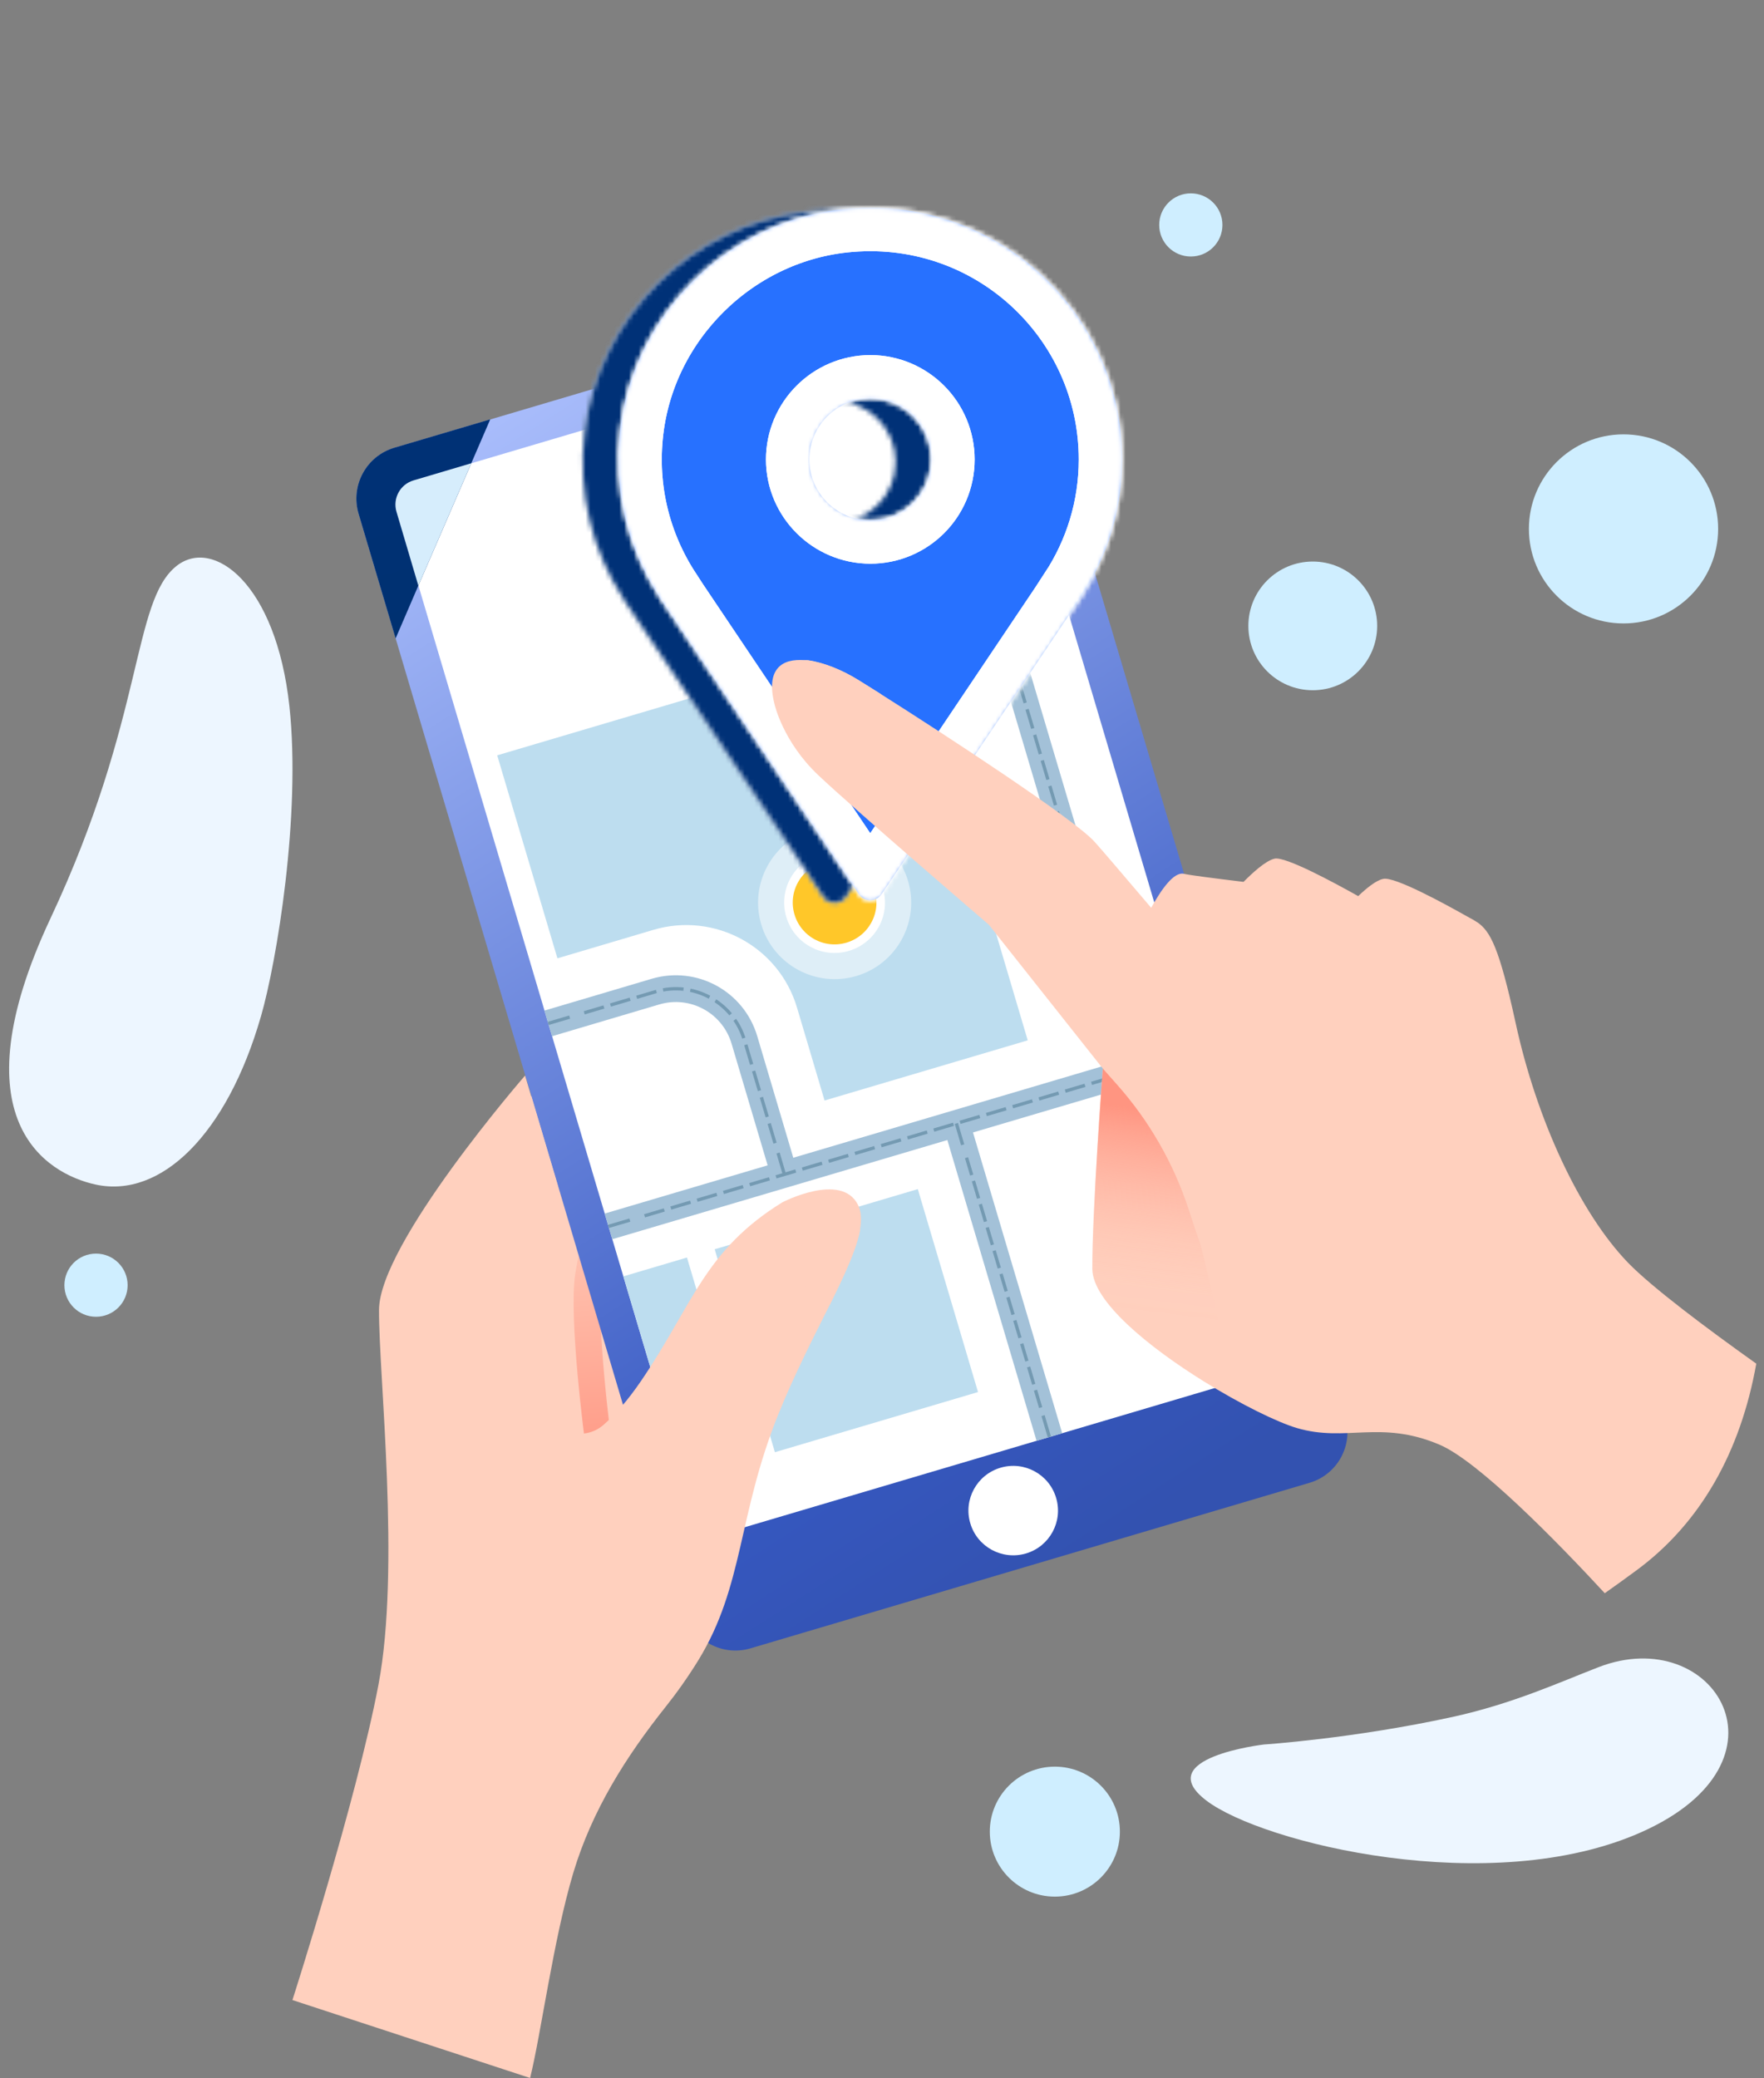 <svg width="366" height="431" viewBox="0 0 366 431" fill="none" xmlns="http://www.w3.org/2000/svg">
<rect x="0" y="0" width="366" height="431" fill="#808080" stroke="none"/>
<g clip-path="url(#clip0_1026_18)">
<path d="M133.02 297.718C133.02 297.718 129.574 271.893 130.975 262.81C132.887 250.197 142.113 226.037 142.113 226.037L137.823 216.799L116.857 228.724L104.184 272.492L109.431 304.935L133.02 297.741V297.718Z" fill="#FFD0BE"/>
<path d="M126.928 299.517C126.928 299.517 123.482 273.691 124.883 264.609C126.795 251.996 136.022 227.836 136.022 227.836L131.731 218.598L110.765 230.522L98.092 274.291L103.339 306.734L126.928 299.539V299.517Z" fill="url(#paint0_linear_1026_18)"/>
<path d="M121.392 299.184C121.392 299.184 117.946 273.358 119.347 264.276C121.259 251.663 130.486 227.502 130.486 227.502L126.195 218.265L105.229 230.189L92.556 273.958L97.803 306.401L121.392 299.206V299.184Z" fill="#FFD0BE"/>
<path d="M197.821 58.554L81.817 92.896C76.001 94.618 72.684 100.723 74.408 106.531L142.057 334.49C143.781 340.299 149.893 343.612 155.709 341.89L271.713 307.548C277.528 305.826 280.845 299.722 279.122 293.913L211.472 65.954C209.748 60.145 203.636 56.832 197.821 58.554Z" fill="url(#paint1_linear_1026_18)"/>
<path d="M198.17 66.372L85.811 99.636C83.033 100.458 81.448 103.375 82.272 106.15L144.07 314.393C144.894 317.168 147.814 318.751 150.592 317.929L262.951 284.665C265.729 283.843 267.314 280.926 266.49 278.151L204.691 69.908C203.868 67.133 200.948 65.55 198.17 66.372Z" fill="white"/>
<path d="M219.129 310.687C220.596 315.595 217.772 320.769 212.859 322.212C207.945 323.655 202.765 320.857 201.32 315.95C199.853 311.042 202.676 305.868 207.59 304.425C212.503 302.959 217.684 305.779 219.129 310.687Z" fill="white"/>
<path d="M103.161 156.665L115.656 198.768L135.577 192.861C148.272 189.108 161.612 196.325 165.369 209.005L171.083 228.258L213.237 215.778L200.72 173.586L191.36 142.053L188.225 131.483L103.161 156.665Z" fill="#BDDDEF"/>
<path d="M190.431 246.636L148.288 259.112L160.779 301.204L202.922 288.728L190.431 246.636Z" fill="#BDDDEF"/>
<path d="M142.535 260.825L129.34 264.732L141.831 306.823L155.026 302.917L142.535 260.825Z" fill="#BDDDEF"/>
<path d="M126.239 254.372L235.359 222.084L189.87 68.839" stroke="#A3C1D8" stroke-width="5.55" stroke-miterlimit="10"/>
<path d="M113.744 212.269L135.999 205.674C143.87 203.342 152.118 207.828 154.453 215.689L162.723 243.58" stroke="#A3C1D8" stroke-width="5.55" stroke-miterlimit="10"/>
<path d="M198.43 233.01L217.728 298.052" stroke="#A3C1D8" stroke-width="5.55" stroke-miterlimit="10"/>
<path d="M126.239 254.372L130.686 253.062" stroke="#749AB2" stroke-width="0.69" stroke-miterlimit="10"/>
<path d="M133.732 252.174L229.4 223.839" stroke="#749AB2" stroke-width="0.69" stroke-miterlimit="10" stroke-dasharray="4.27 1.42"/>
<path d="M230.912 223.394L235.359 222.084L234.025 217.643" stroke="#749AB2" stroke-width="0.69" stroke-miterlimit="10"/>
<path d="M233.158 214.712L191.626 74.746" stroke="#749AB2" stroke-width="0.69" stroke-miterlimit="10" stroke-dasharray="4.15 1.38"/>
<path d="M191.182 73.258L189.87 68.839" stroke="#749AB2" stroke-width="0.69" stroke-miterlimit="10"/>
<path d="M113.744 212.269L118.191 210.959" stroke="#749AB2" stroke-width="0.69" stroke-miterlimit="10"/>
<path d="M121.214 210.071L135.999 205.696C143.87 203.364 152.118 207.85 154.453 215.711L160.967 237.651" stroke="#749AB2" stroke-width="0.69" stroke-miterlimit="10" stroke-dasharray="4.26 1.42"/>
<path d="M161.434 239.139L162.746 243.58" stroke="#749AB2" stroke-width="0.69" stroke-miterlimit="10"/>
<path d="M198.43 233.01L199.741 237.451" stroke="#749AB2" stroke-width="0.69" stroke-miterlimit="10"/>
<path d="M200.542 240.116L216.016 292.278" stroke="#749AB2" stroke-width="0.69" stroke-miterlimit="10" stroke-dasharray="3.77 1.26"/>
<path d="M216.416 293.61L217.728 298.052" stroke="#749AB2" stroke-width="0.69" stroke-miterlimit="10"/>
<path opacity="0.5" d="M188.403 182.713C190.893 191.107 186.09 199.945 177.686 202.432C169.282 204.919 160.433 200.122 157.943 191.728C155.453 183.334 160.256 174.496 168.66 172.009C177.064 169.522 185.913 174.319 188.403 182.713Z" fill="white"/>
<path d="M182.333 184.489C183.845 189.552 180.955 194.859 175.885 196.369C170.816 197.879 165.503 194.993 163.991 189.93C162.479 184.867 165.369 179.559 170.438 178.049C175.507 176.562 180.821 179.426 182.333 184.489Z" fill="#FFC729" stroke="white" stroke-width="1.78" stroke-miterlimit="10"/>
<path d="M178.398 255.26C178.398 255.46 178.353 255.571 178.353 255.571C177.508 259.546 175.107 264.676 172.106 270.738C168.815 277.333 164.858 284.994 161.434 293.477C153.074 314.24 154.364 328.852 144.937 344.285C142.736 347.86 140.379 351.169 138.112 354.011C129.952 364.27 122.86 375.396 118.947 388.453C114.811 402.31 112.255 421.873 109.987 431L60.674 414.834C60.674 414.834 73.947 373.53 78.527 349.415C83.107 325.276 78.594 285.55 78.638 271.715C78.66 257.925 108.942 223.083 108.942 223.083L115.723 245.867C115.723 245.867 111.032 261.434 110.543 274.158C110.387 278.51 111.676 285.705 112.922 291.412C114.167 296.986 120.925 299.295 125.239 295.52C127.573 293.477 130.197 290.546 133.042 286.371C143.648 270.805 146.115 259.368 162.323 249.376C162.323 249.376 174.596 243.002 178.02 249.909C178.731 251.33 178.798 253.151 178.376 255.305L178.398 255.26Z" fill="#FFD0BE"/>
<path style="mix-blend-mode:screen" d="M178.398 255.26C178.398 255.46 178.353 255.571 178.353 255.571C177.508 259.546 175.107 264.676 172.106 270.738C170.283 268.029 166.281 266.519 164.636 265.964C164.213 265.83 163.924 265.386 164.013 264.964C165.036 259.591 170.616 249.376 174.863 249.553C178.754 249.731 178.531 254.083 178.398 255.283V255.26Z" fill="#FFD0BE"/>
<mask id="path-28-inside-1_1026_18" fill="white">
<path d="M225.421 95.82C225.421 65.086 198.83 40.548 167.415 43.924C143.514 46.5 124.082 65.753 121.281 89.602C119.769 102.415 122.993 114.384 129.329 124.155H129.285L129.774 124.865C129.774 124.865 129.863 124.999 129.908 125.088L170.816 185.977C171.928 187.642 174.396 187.642 175.507 185.977L217.039 124.155H216.994C222.308 115.983 225.421 106.279 225.421 95.82ZM173.195 83.162C180.154 83.162 185.824 88.825 185.824 95.82C185.824 102.815 180.154 108.433 173.195 108.433C166.236 108.433 160.522 102.77 160.522 95.82C160.522 88.869 166.192 83.162 173.195 83.162Z"/>
</mask>
<path d="M225.421 95.82C225.421 65.086 198.83 40.548 167.415 43.924C143.514 46.5 124.082 65.753 121.281 89.602C119.769 102.415 122.993 114.384 129.329 124.155H129.285L129.774 124.865C129.774 124.865 129.863 124.999 129.908 125.088L170.816 185.977C171.928 187.642 174.396 187.642 175.507 185.977L217.039 124.155H216.994C222.308 115.983 225.421 106.279 225.421 95.82ZM173.195 83.162C180.154 83.162 185.824 88.825 185.824 95.82C185.824 102.815 180.154 108.433 173.195 108.433C166.236 108.433 160.522 102.77 160.522 95.82C160.522 88.869 166.192 83.162 173.195 83.162Z" stroke="white" stroke-width="18" mask="url(#path-28-inside-1_1026_18)"/>
<path d="M225.421 95.82C225.421 65.086 198.83 40.548 167.415 43.924C143.514 46.5 124.082 65.753 121.281 89.602C119.769 102.415 122.993 114.384 129.329 124.155H129.285L129.774 124.865C129.774 124.865 129.863 124.999 129.908 125.088L170.816 185.977C171.928 187.642 174.396 187.642 175.507 185.977L217.039 124.155H216.994C222.308 115.983 225.421 106.279 225.421 95.82ZM173.195 83.162C180.154 83.162 185.824 88.825 185.824 95.82C185.824 102.815 180.154 108.433 173.195 108.433C166.236 108.433 160.522 102.77 160.522 95.82C160.522 88.869 166.192 83.162 173.195 83.162Z" stroke="#003177" stroke-width="18" mask="url(#path-28-inside-1_1026_18)"/>
<mask id="path-29-inside-2_1026_18" fill="white">
<path d="M232.819 95.307C232.819 64.574 206.228 40.036 174.813 43.411C150.912 45.987 131.481 65.24 128.679 89.089C127.167 101.902 130.391 113.871 136.728 123.642H136.683L137.172 124.353C137.172 124.353 137.261 124.486 137.306 124.575L178.214 185.464C179.326 187.13 181.794 187.13 182.906 185.464L224.437 123.642H224.392C229.706 115.47 232.819 105.766 232.819 95.307ZM180.593 82.649C187.552 82.649 193.222 88.312 193.222 95.307C193.222 102.302 187.552 107.92 180.593 107.92C173.634 107.92 167.921 102.257 167.921 95.307C167.921 88.356 173.59 82.649 180.593 82.649Z"/>
</mask>
<path d="M232.819 95.307C232.819 64.574 206.228 40.036 174.813 43.411C150.912 45.987 131.481 65.24 128.679 89.089C127.167 101.902 130.391 113.871 136.728 123.642H136.683L137.172 124.353C137.172 124.353 137.261 124.486 137.306 124.575L178.214 185.464C179.326 187.13 181.794 187.13 182.906 185.464L224.437 123.642H224.392C229.706 115.47 232.819 105.766 232.819 95.307ZM180.593 82.649C187.552 82.649 193.222 88.312 193.222 95.307C193.222 102.302 187.552 107.92 180.593 107.92C173.634 107.92 167.921 102.257 167.921 95.307C167.921 88.356 173.59 82.649 180.593 82.649Z" fill="#2771FF"/>
<path d="M232.819 95.307C232.819 64.574 206.228 40.036 174.813 43.411C150.912 45.987 131.481 65.24 128.679 89.089C127.167 101.902 130.391 113.871 136.728 123.642H136.683L137.172 124.353C137.172 124.353 137.261 124.486 137.306 124.575L178.214 185.464C179.326 187.13 181.794 187.13 182.906 185.464L224.437 123.642H224.392C229.706 115.47 232.819 105.766 232.819 95.307ZM180.593 82.649C187.552 82.649 193.222 88.312 193.222 95.307C193.222 102.302 187.552 107.92 180.593 107.92C173.634 107.92 167.921 102.257 167.921 95.307C167.921 88.356 173.59 82.649 180.593 82.649Z" stroke="white" stroke-width="18" mask="url(#path-29-inside-2_1026_18)"/>
<path d="M232.819 95.307C232.819 64.574 206.228 40.036 174.813 43.411C150.912 45.987 131.481 65.24 128.679 89.089C127.167 101.902 130.391 113.871 136.728 123.642H136.683L137.172 124.353C137.172 124.353 137.261 124.486 137.306 124.575L178.214 185.464C179.326 187.13 181.794 187.13 182.906 185.464L224.437 123.642H224.392C229.706 115.47 232.819 105.766 232.819 95.307ZM180.593 82.649C187.552 82.649 193.222 88.312 193.222 95.307C193.222 102.302 187.552 107.92 180.593 107.92C173.634 107.92 167.921 102.257 167.921 95.307C167.921 88.356 173.59 82.649 180.593 82.649Z" stroke="white" stroke-width="18" mask="url(#path-29-inside-2_1026_18)"/>
<path d="M364.399 282.84C361.131 301.116 352.86 315.95 339.432 325.787C337.142 327.475 335.007 329.007 332.962 330.45C322.912 319.592 306.682 303.003 298.589 299.606C286.317 294.454 279.336 299.184 269.131 296.208C265.04 295.009 257.436 291.279 249.788 286.526C238.316 279.398 226.71 269.961 226.643 263.232C226.599 257.614 227.133 247.199 227.688 238.228C228.244 229.235 228.822 221.64 228.822 221.64L205.166 191.795C205.166 191.795 176.997 167.635 169.749 160.751C162.457 153.844 160.723 146.139 160.723 146.139C158.81 138.766 162.212 136.479 167.081 136.946H167.17H167.303C167.303 136.946 167.415 136.946 167.659 136.968C170.905 137.434 174.707 138.966 178.02 141.009C179.087 141.653 180.71 142.697 182.8 143.985C195.25 151.846 222.997 169.922 227.177 174.674C228.778 176.45 233.358 181.847 238.849 188.286C240.895 184.6 243.541 180.714 245.675 181.247C246.809 181.513 251.589 182.135 258.014 182.912C259.86 181.047 262.594 178.516 264.462 178.094C266.707 177.605 276.69 183.001 281.804 185.866C283.471 184.267 285.494 182.602 286.984 182.291C289.363 181.735 300.124 187.665 304.57 190.174C305.259 190.529 305.86 190.862 306.438 191.262H306.482C309.217 193.149 311.04 196.48 314.442 212.069C318.799 232.188 327.759 251.53 337.809 261.922C342.767 267.029 354.105 275.512 364.399 282.84Z" fill="#FFD0BE"/>
<path style="mix-blend-mode:screen" d="M182.8 144.007C181.444 149.092 178.464 151.579 177.064 152.512C176.597 152.823 176.019 152.845 175.53 152.556C171.883 150.514 162.079 145.317 162.924 140.454C163.502 137.079 166.481 136.923 167.17 136.946C167.259 136.923 167.303 136.946 167.303 136.946C167.303 136.946 167.437 136.946 167.659 136.946C170.905 137.39 174.729 138.944 178.02 140.987C179.087 141.631 180.71 142.675 182.8 143.985V144.007Z" fill="#FFD0BE"/>
<path d="M252.723 273.425C252.723 273.425 251.878 280.553 249.788 286.527C238.316 279.398 226.71 269.961 226.643 263.232C226.599 257.614 227.133 247.199 227.688 238.228C228.244 229.235 228.822 221.64 228.822 221.64C228.822 221.64 230.045 223.017 231.757 224.949C238.427 232.454 243.496 241.27 246.609 250.797C247.698 254.128 248.61 256.859 248.81 257.325C249.366 258.613 252.701 273.425 252.701 273.425H252.723Z" fill="url(#paint2_linear_1026_18)"/>
<path d="M54.115 210.892C47.067 235.319 33.372 248.643 19.832 245.689C9.582 243.446 -9.138 232.255 10.494 190.44C30.126 148.626 27.347 124.666 36.662 117.36C44.244 111.408 57.294 121.001 60.051 146.516C62.475 169.056 57.428 199.456 54.115 210.914V210.892Z" fill="#EDF6FF"/>
<path d="M262.261 361.828C262.261 361.828 280.803 360.606 301.346 356.121C313.864 353.389 323.668 348.881 331.717 345.773C355.662 336.557 373.537 365.336 340.543 380.015C309.372 393.893 261.905 382.324 250.277 373.441C238.649 364.559 262.261 361.828 262.261 361.828Z" fill="#EDF6FF"/>
<path d="M101.716 86.982L97.781 96.086L86.798 121.468L82.084 132.416L74.392 106.523C72.68 100.705 75.993 94.598 81.817 92.866L101.716 86.982Z" fill="url(#paint3_linear_1026_18)"/>
<path d="M97.781 96.086L86.798 121.468L82.262 106.146C81.44 103.37 83.018 100.461 85.797 99.639L97.781 96.086Z" fill="#D6EDFC"/>
<path d="M336.852 129.307C347.695 129.307 356.484 120.528 356.484 109.699C356.484 98.869 347.695 90.091 336.852 90.091C326.01 90.091 317.221 98.869 317.221 109.699C317.221 120.528 326.01 129.307 336.852 129.307Z" fill="#CFEEFF"/>
<path d="M272.377 143.163C279.756 143.163 285.739 137.188 285.739 129.817C285.739 122.447 279.756 116.471 272.377 116.471C264.997 116.471 259.015 122.447 259.015 129.817C259.015 137.188 264.997 143.163 272.377 143.163Z" fill="#CFEEFF"/>
<path d="M253.634 46.655C253.634 50.275 250.7 53.206 247.076 53.206C243.452 53.206 240.517 50.275 240.517 46.655C240.517 43.036 243.452 40.104 247.076 40.104C250.7 40.104 253.634 43.036 253.634 46.655Z" fill="#CFEEFF"/>
<path d="M19.921 273.114C23.543 273.114 26.48 270.181 26.48 266.563C26.48 262.945 23.543 260.012 19.921 260.012C16.299 260.012 13.362 262.945 13.362 266.563C13.362 270.181 16.299 273.114 19.921 273.114Z" fill="#CFEEFF"/>
<path d="M218.862 393.383C226.315 393.383 232.357 387.348 232.357 379.903C232.357 372.459 226.315 366.424 218.862 366.424C211.409 366.424 205.366 372.459 205.366 379.903C205.366 387.348 211.409 393.383 218.862 393.383Z" fill="#CFEEFF"/>
</g>
<defs>
<linearGradient id="paint0_linear_1026_18" x1="116.575" y1="245.067" x2="121.392" y2="307.399" gradientUnits="userSpaceOnUse">
<stop stop-color="#FFD0BE"/>
<stop offset="0.85" stop-color="#FF9E8A"/>
<stop offset="1" stop-color="#FF9581"/>
</linearGradient>
<linearGradient id="paint1_linear_1026_18" x1="95.61" y1="74.361" x2="246.784" y2="309.366" gradientUnits="userSpaceOnUse">
<stop stop-color="#B0C3FF"/>
<stop offset="0.82" stop-color="#3658C1"/>
<stop offset="1" stop-color="#3352B0"/>
</linearGradient>
<linearGradient id="paint2_linear_1026_18" x1="237.538" y1="273.025" x2="242.905" y2="230.654" gradientUnits="userSpaceOnUse">
<stop stop-color="#FF9581" stop-opacity="0"/>
<stop offset="0.14" stop-color="#FF9581" stop-opacity="0.01"/>
<stop offset="0.26" stop-color="#FF9581" stop-opacity="0.06"/>
<stop offset="0.39" stop-color="#FF9581" stop-opacity="0.13"/>
<stop offset="0.51" stop-color="#FF9581" stop-opacity="0.24"/>
<stop offset="0.63" stop-color="#FF9581" stop-opacity="0.38"/>
<stop offset="0.75" stop-color="#FF9581" stop-opacity="0.54"/>
<stop offset="0.87" stop-color="#FF9581" stop-opacity="0.74"/>
<stop offset="0.98" stop-color="#FF9581" stop-opacity="0.96"/>
<stop offset="1" stop-color="#FF9581"/>
</linearGradient>
<linearGradient id="paint3_linear_1026_18" x1="83.396" y1="80.808" x2="161.593" y2="348.999" gradientUnits="userSpaceOnUse">
<stop stop-color="#003177"/>
<stop offset="1" stop-color="#003154"/>
</linearGradient>
<clipPath id="clip0_1026_18">
<rect width="366" height="431" fill="white"/>
</clipPath>
</defs>
</svg>

